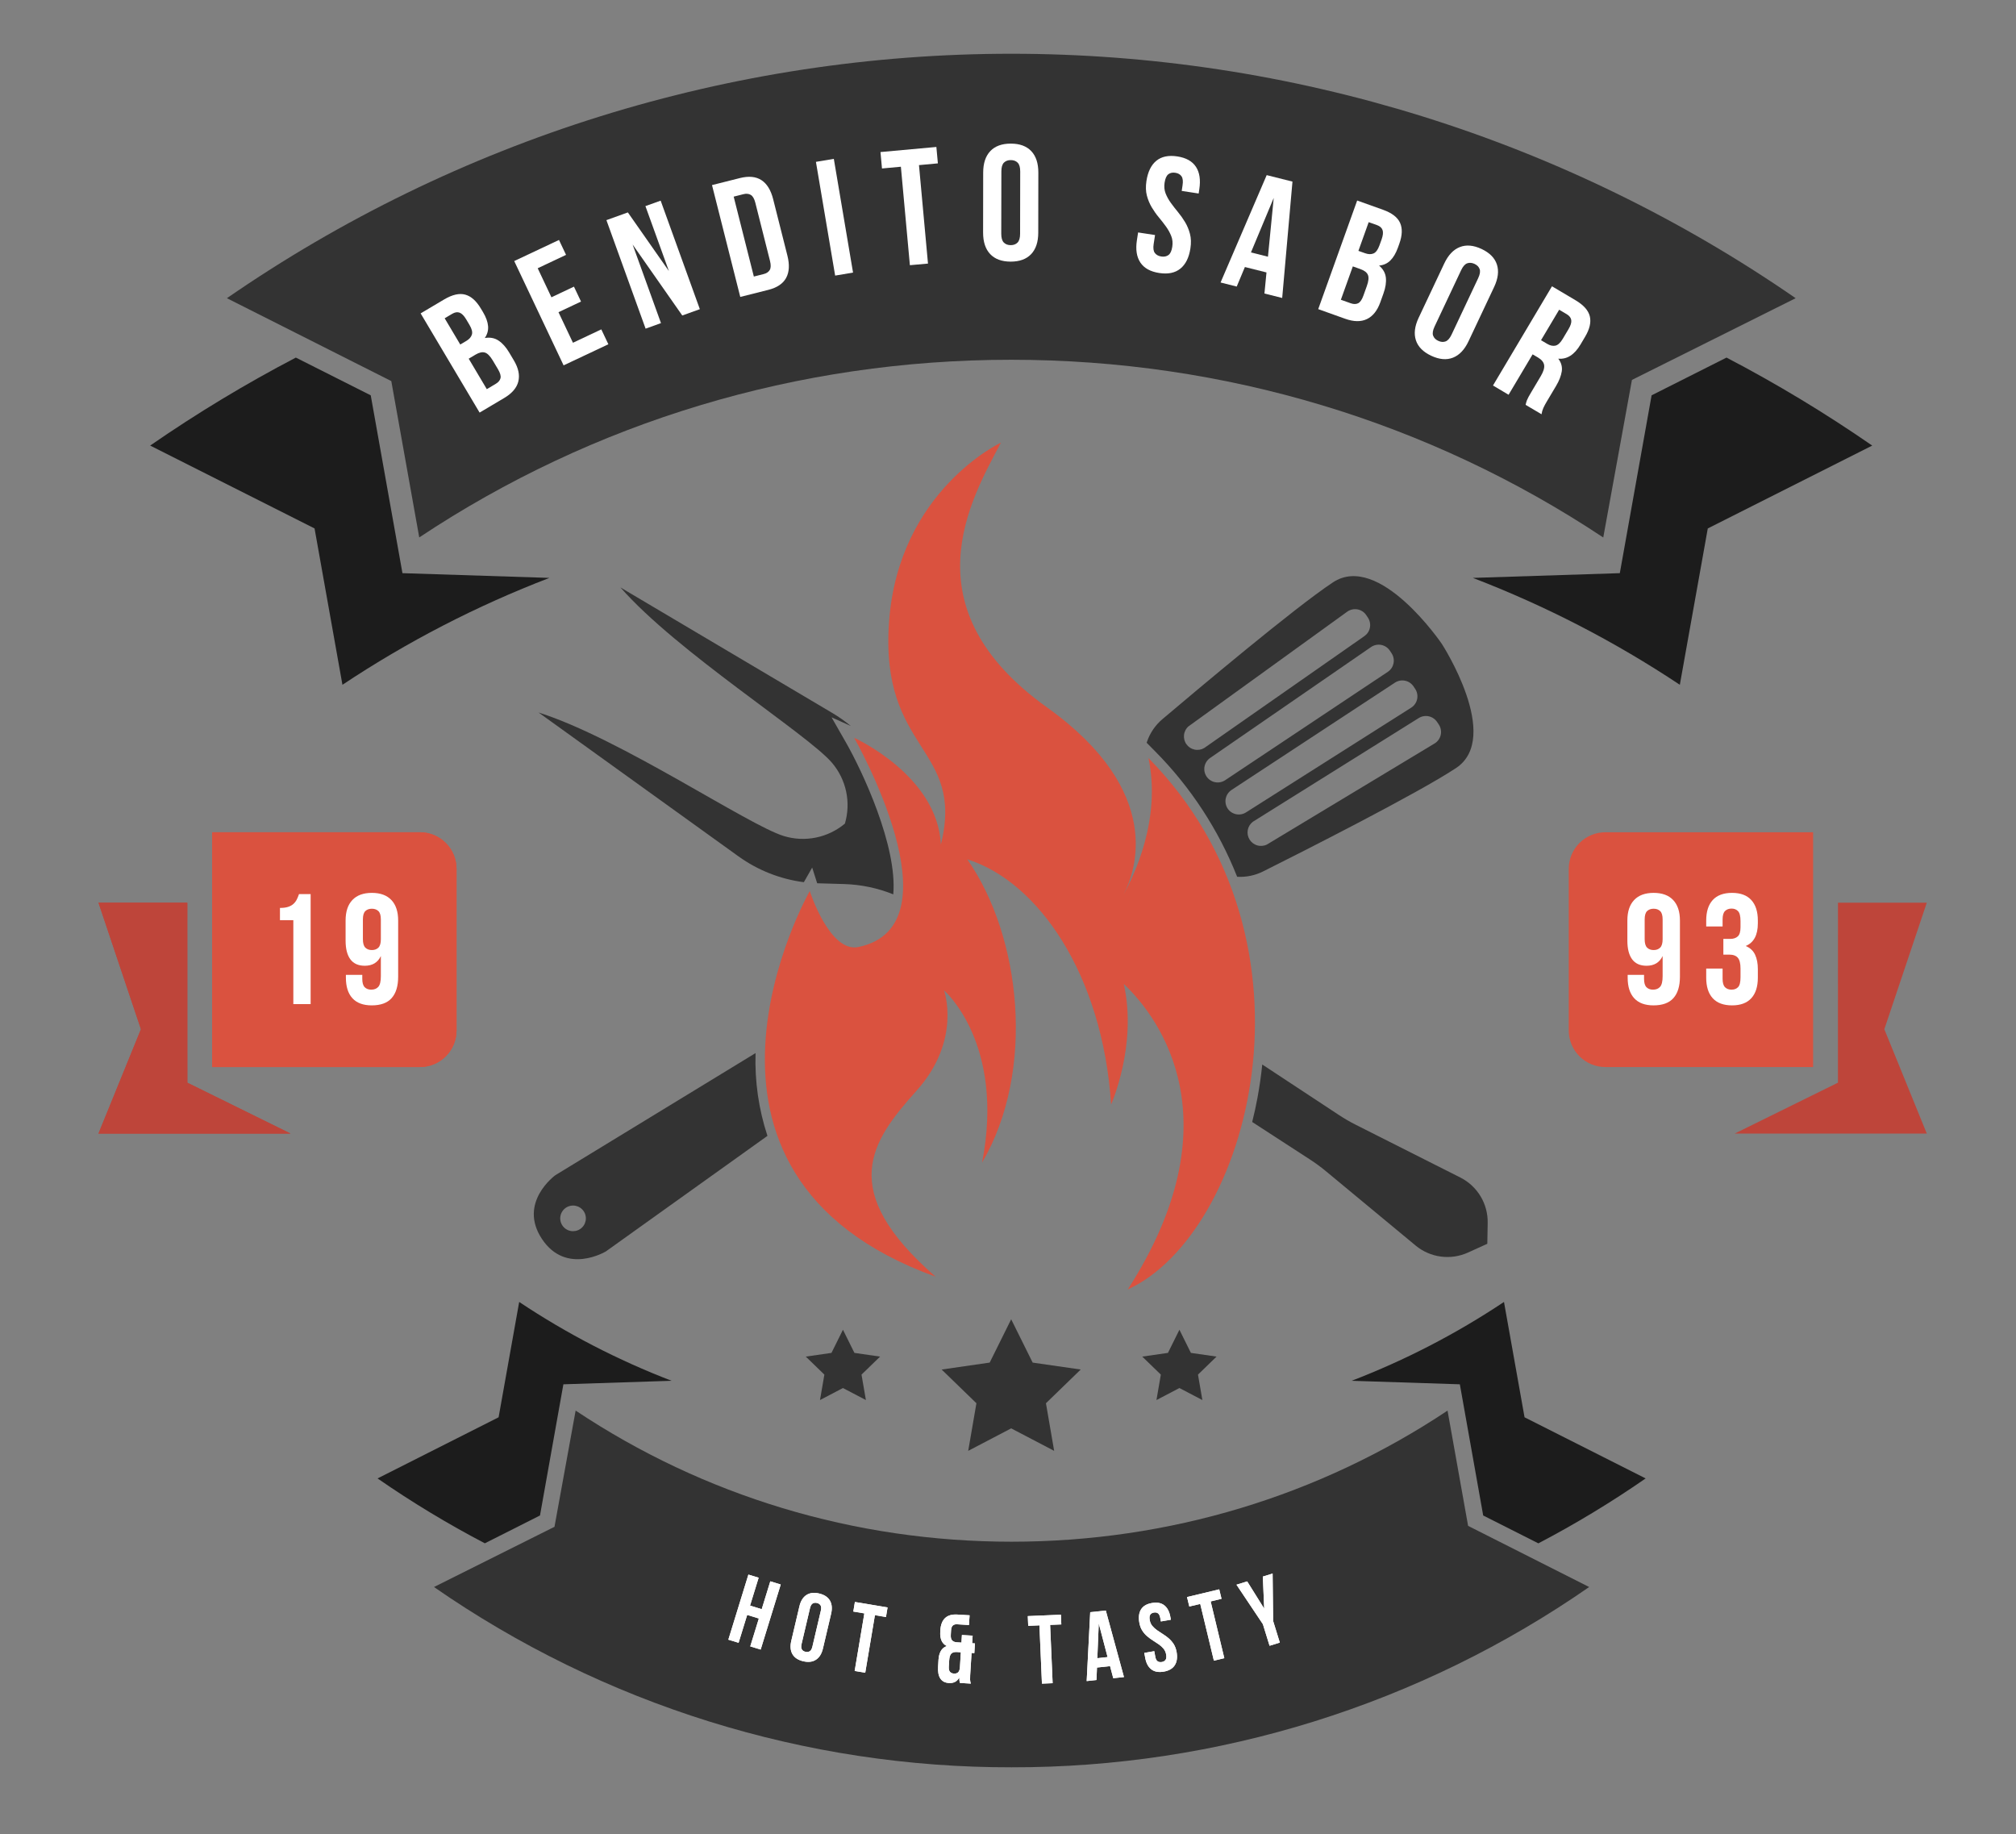 <svg width="410" height="373" xmlns="http://www.w3.org/2000/svg" xmlns:xlink="http://www.w3.org/1999/xlink" overflow="hidden"><rect width="100%" height="100%" fill="#808080" stroke="none"/><defs><clipPath id="clip0"><rect x="402" y="217" width="410" height="373"/></clipPath><clipPath id="clip1"><rect x="490" y="503" width="236" height="74"/></clipPath><clipPath id="clip2"><rect x="676" y="481" width="61" height="51"/></clipPath><clipPath id="clip3"><rect x="478" y="481" width="61" height="51"/></clipPath><clipPath id="clip4"><rect x="447" y="227" width="321" height="100"/></clipPath><clipPath id="clip5"><rect x="432" y="289" width="83" height="68"/></clipPath><clipPath id="clip6"><rect x="701" y="289" width="83" height="68"/></clipPath><clipPath id="clip7"><rect x="444" y="386" width="51" height="49"/></clipPath><clipPath id="clip8"><rect x="422" y="400" width="40" height="48"/></clipPath><clipPath id="clip9"><rect x="444" y="386" width="51" height="49"/></clipPath><clipPath id="clip10"><rect x="422" y="400" width="40" height="48"/></clipPath><clipPath id="clip11"><rect x="721" y="386" width="50" height="49"/></clipPath><clipPath id="clip12"><rect x="754" y="400" width="41" height="48"/></clipPath><clipPath id="clip13"><rect x="510" y="431" width="49" height="43"/></clipPath><clipPath id="clip14"><rect x="656" y="433" width="49" height="40"/></clipPath><clipPath id="clip15"><rect x="557" y="306" width="101" height="174"/></clipPath><clipPath id="clip16"><rect x="593" y="485" width="30" height="28"/></clipPath><clipPath id="clip17"><rect x="634" y="487" width="16" height="16"/></clipPath><clipPath id="clip18"><rect x="565" y="487" width="17" height="16"/></clipPath></defs><g clip-path="url(#clip0)" transform="translate(-402 -217)"><g clip-path="url(#clip1)"><path d="M302.555 487.993C270.602 487.993 240.077 478.68 214.074 461.328L209.78 484.964 185.325 497.206C189.595 500.176 193.972 502.979 198.456 505.614 202.939 508.25 207.516 510.712 212.187 512.999 216.858 515.287 221.608 517.392 226.44 519.318 231.27 521.243 236.168 522.982 241.13 524.535 246.094 526.087 251.109 527.447 256.176 528.617 261.243 529.788 266.346 530.763 271.487 531.545 276.629 532.326 281.792 532.91 286.978 533.298 292.163 533.686 297.355 533.875 302.555 533.867 307.756 533.875 312.947 533.686 318.133 533.298 323.319 532.91 328.482 532.326 333.624 531.545 338.764 530.765 343.869 529.788 348.935 528.617 354.002 527.449 359.017 526.087 363.98 524.535 368.944 522.982 373.841 521.244 378.671 519.319 383.503 517.394 388.254 515.287 392.924 512.999 397.594 510.713 402.172 508.25 406.656 505.614 411.139 502.979 415.515 500.176 419.785 497.206L395.215 484.77 391.041 461.337C365.038 478.68 334.505 487.993 302.555 487.993Z" fill="#333333" transform="matrix(1.002 0 0 1 304.567 42.507)"/></g><g clip-path="url(#clip2)"><path d="M398.278 482.661 409.476 488.326C417.006 484.373 424.264 479.974 431.25 475.124L406.672 462.693 402.498 439.239C392.782 445.725 382.474 451.068 371.575 455.269L393.54 455.984Z" fill="#1C1C1C" transform="matrix(1.002 0 0 1 304.567 42.507)"/></g><g clip-path="url(#clip3)"><path d="M206.838 482.661 195.643 488.318C188.114 484.369 180.854 479.971 173.868 475.124L198.438 462.693 202.617 439.239C212.336 445.727 222.648 451.071 233.551 455.269L211.587 455.984Z" fill="#1C1C1C" transform="matrix(1.002 0 0 1 304.567 42.507)"/></g><g clip-path="url(#clip4)"><path d="M302.473 247.649C345.866 247.649 387.322 260.28 422.647 283.789L428.468 251.749 461.698 235.131C458.798 233.124 455.859 231.171 452.885 229.274 449.91 227.378 446.9 225.538 443.855 223.756 440.811 221.973 437.733 220.249 434.623 218.583 431.512 216.917 428.372 215.309 425.202 213.763 422.03 212.215 418.831 210.729 415.604 209.302 412.376 207.876 409.124 206.511 405.844 205.208 402.566 203.904 399.262 202.663 395.936 201.484 392.61 200.307 389.262 199.192 385.894 198.14 382.526 197.088 379.138 196.101 375.733 195.177 372.327 194.254 368.905 193.395 365.467 192.601 362.028 191.807 358.576 191.077 355.111 190.414 351.644 189.751 348.166 189.153 344.678 188.622 341.189 188.09 337.692 187.624 334.186 187.224 330.678 186.824 327.166 186.491 323.647 186.224 320.129 185.958 316.605 185.757 313.079 185.624 309.552 185.49 306.024 185.424 302.495 185.424 298.967 185.424 295.439 185.49 291.912 185.624 288.385 185.757 284.862 185.958 281.344 186.224 277.825 186.491 274.311 186.824 270.805 187.224 267.299 187.624 263.802 188.09 260.313 188.622 256.825 189.153 253.347 189.751 249.88 190.414 246.415 191.077 242.963 191.807 239.524 192.601 236.086 193.395 232.664 194.254 229.258 195.177 225.852 196.101 222.465 197.088 219.097 198.14 215.728 199.192 212.381 200.307 209.055 201.484 205.729 202.663 202.425 203.904 199.147 205.208 195.867 206.511 192.615 207.876 189.387 209.302 186.16 210.729 182.961 212.215 179.789 213.763 176.619 215.309 173.478 216.917 170.368 218.583 167.258 220.249 164.18 221.973 161.136 223.756 158.091 225.538 155.081 227.378 152.105 229.274 149.131 231.171 146.193 233.124 143.291 235.131L176.659 251.984 182.332 283.777C217.622 260.28 259.074 247.649 302.473 247.649Z" fill="#333333" transform="matrix(1.002 0 0 1 304.567 42.507)"/></g><g clip-path="url(#clip5)"><path d="M172.485 254.88 157.284 247.206C147.059 252.561 137.202 258.525 127.715 265.098L161.083 281.948 166.744 313.742C179.942 304.947 193.945 297.702 208.751 292.007L178.923 291.043Z" fill="#1C1C1C" transform="matrix(1.002 0 0 1 304.567 42.507)"/></g><g clip-path="url(#clip6)"><path d="M432.459 254.88 447.668 247.206C457.894 252.562 467.75 258.527 477.237 265.101L443.863 281.948 438.189 313.742C424.99 304.947 410.987 297.702 396.181 292.007L426.009 291.043Z" fill="#1C1C1C" transform="matrix(1.002 0 0 1 304.567 42.507)"/></g><g clip-path="url(#clip7)"><path d="M182.458 343.727 140.301 343.727 140.301 391.471 182.458 391.471C182.702 391.471 182.945 391.46 183.187 391.436 183.43 391.412 183.67 391.376 183.909 391.328 184.148 391.281 184.383 391.222 184.617 391.152 184.85 391.081 185.078 390.999 185.304 390.906 185.529 390.813 185.749 390.708 185.964 390.594 186.178 390.479 186.388 390.355 186.59 390.22 186.792 390.083 186.987 389.94 187.176 389.785 187.365 389.629 187.544 389.466 187.717 389.295 187.889 389.123 188.052 388.942 188.208 388.754 188.362 388.566 188.508 388.371 188.643 388.169 188.777 387.966 188.903 387.757 189.019 387.542 189.132 387.328 189.237 387.108 189.33 386.883 189.425 386.658 189.506 386.429 189.577 386.195 189.648 385.963 189.708 385.728 189.754 385.488 189.802 385.25 189.838 385.009 189.862 384.766 189.886 384.525 189.9 384.281 189.9 384.038L189.9 351.169C189.9 350.924 189.888 350.682 189.864 350.439 189.84 350.196 189.804 349.955 189.756 349.717 189.709 349.477 189.649 349.24 189.579 349.008 189.509 348.774 189.426 348.545 189.333 348.32 189.239 348.094 189.135 347.875 189.02 347.66 188.906 347.445 188.78 347.236 188.646 347.033 188.509 346.831 188.365 346.635 188.21 346.447 188.055 346.259 187.892 346.077 187.72 345.905 187.547 345.733 187.368 345.569 187.179 345.415 186.99 345.261 186.795 345.116 186.591 344.981 186.389 344.844 186.181 344.72 185.965 344.605 185.751 344.489 185.531 344.386 185.306 344.293 185.081 344.199 184.852 344.118 184.618 344.046 184.384 343.975 184.149 343.917 183.909 343.869 183.671 343.821 183.43 343.785 183.187 343.761 182.945 343.739 182.702 343.727 182.458 343.727Z" fill="#DA523F" transform="matrix(1.002 0 0 1 304.567 42.507)"/></g><g clip-path="url(#clip8)"><path d="M135.254 358.049 117.226 358.049 125.845 383.78 117.226 405 156.214 405 135.262 394.653Z" fill="#BE453A" transform="matrix(1.002 0 0 1 304.567 42.507)"/></g><g clip-path="url(#clip9)"><path d="M182.458 343.727 140.301 343.727 140.301 391.471 182.458 391.471C182.702 391.471 182.945 391.46 183.187 391.436 183.43 391.412 183.67 391.376 183.909 391.328 184.148 391.281 184.383 391.222 184.617 391.152 184.85 391.081 185.078 390.999 185.304 390.906 185.529 390.813 185.749 390.708 185.964 390.594 186.178 390.479 186.388 390.355 186.59 390.22 186.792 390.083 186.987 389.94 187.176 389.785 187.365 389.629 187.544 389.466 187.717 389.295 187.889 389.123 188.052 388.942 188.208 388.754 188.362 388.566 188.508 388.371 188.643 388.169 188.777 387.966 188.903 387.757 189.019 387.542 189.132 387.328 189.237 387.108 189.33 386.883 189.425 386.658 189.506 386.429 189.577 386.195 189.648 385.963 189.708 385.728 189.754 385.488 189.802 385.25 189.838 385.009 189.862 384.766 189.886 384.525 189.9 384.281 189.9 384.038L189.9 351.169C189.9 350.924 189.888 350.682 189.864 350.439 189.84 350.196 189.804 349.955 189.756 349.717 189.709 349.477 189.649 349.24 189.579 349.008 189.509 348.774 189.426 348.545 189.333 348.32 189.239 348.094 189.135 347.875 189.02 347.66 188.906 347.445 188.78 347.236 188.646 347.033 188.509 346.831 188.365 346.635 188.21 346.447 188.055 346.259 187.892 346.077 187.72 345.905 187.547 345.733 187.368 345.569 187.179 345.415 186.99 345.261 186.795 345.116 186.591 344.981 186.389 344.844 186.181 344.72 185.965 344.605 185.751 344.489 185.531 344.386 185.306 344.293 185.081 344.199 184.852 344.118 184.618 344.046 184.384 343.975 184.149 343.917 183.909 343.869 183.671 343.821 183.43 343.785 183.187 343.761 182.945 343.739 182.702 343.727 182.458 343.727Z" fill="#DA523F" transform="matrix(1.002 0 0 1 304.567 42.507)"/></g><g clip-path="url(#clip10)"><path d="M135.254 358.049 117.226 358.049 125.845 383.78 117.226 405 156.214 405 135.262 394.653Z" fill="#BE453A" transform="matrix(1.002 0 0 1 304.567 42.507)"/></g><g clip-path="url(#clip11)"><path d="M423.083 343.727 465.24 343.727 465.24 391.471 423.083 391.471C422.839 391.471 422.596 391.46 422.353 391.436 422.112 391.412 421.871 391.376 421.633 391.328 421.393 391.281 421.158 391.222 420.924 391.152 420.692 391.081 420.463 390.999 420.238 390.906 420.012 390.813 419.793 390.708 419.577 390.594 419.363 390.479 419.153 390.355 418.951 390.22 418.749 390.083 418.554 389.94 418.365 389.785 418.176 389.629 417.996 389.466 417.824 389.295 417.652 389.123 417.488 388.942 417.334 388.754 417.178 388.566 417.035 388.371 416.898 388.169 416.763 387.966 416.637 387.757 416.524 387.542 416.408 387.328 416.303 387.108 416.21 386.883 416.118 386.658 416.035 386.429 415.965 386.195 415.893 385.963 415.834 385.728 415.786 385.488 415.738 385.25 415.703 385.009 415.679 384.766 415.655 384.525 415.643 384.281 415.641 384.038L415.641 351.169C415.641 350.924 415.653 350.682 415.677 350.439 415.701 350.196 415.737 349.955 415.785 349.717 415.833 349.477 415.891 349.24 415.962 349.008 416.032 348.774 416.115 348.545 416.207 348.32 416.302 348.094 416.405 347.875 416.521 347.66 416.636 347.445 416.76 347.236 416.895 347.033 417.031 346.831 417.177 346.635 417.331 346.447 417.485 346.259 417.649 346.077 417.821 345.905 417.993 345.733 418.173 345.569 418.362 345.415 418.551 345.261 418.746 345.116 418.949 344.981 419.152 344.844 419.36 344.72 419.576 344.605 419.79 344.489 420.01 344.386 420.235 344.293 420.461 344.199 420.69 344.118 420.923 344.046 421.156 343.975 421.392 343.917 421.631 343.869 421.871 343.821 422.111 343.785 422.353 343.761 422.596 343.739 422.839 343.727 423.083 343.727Z" fill="#DA523F" transform="matrix(1.002 0 0 1 304.567 42.507)"/></g><g clip-path="url(#clip12)"><path d="M470.286 358.049 488.315 358.049 479.696 383.78 488.315 405 449.327 405 470.279 394.653Z" fill="#BE453A" transform="matrix(1.002 0 0 1 304.567 42.507)"/></g><path d="M331.704 327.281C335.308 330.925 338.51 334.894 341.31 339.188 344.112 343.482 346.453 348.013 348.338 352.781 349.246 352.835 350.147 352.77 351.038 352.587 351.93 352.403 352.781 352.108 353.594 351.699 361.399 347.793 384.928 335.867 392.747 330.687 402.175 324.438 389.883 305.422 389.883 305.422 389.883 305.422 377.198 286.672 367.771 292.921 359.954 298.093 339.806 315.109 333.149 320.749 332.437 321.354 331.818 322.043 331.292 322.815 330.766 323.588 330.351 324.417 330.05 325.301L329.972 325.527ZM388.931 321.32 389.279 321.843C389.379 321.997 389.463 322.159 389.531 322.33 389.598 322.499 389.647 322.674 389.68 322.856 389.713 323.035 389.727 323.217 389.722 323.401 389.719 323.584 389.697 323.765 389.656 323.943 389.616 324.122 389.558 324.295 389.483 324.462 389.408 324.63 389.316 324.787 389.21 324.935 389.104 325.085 388.982 325.221 388.849 325.346 388.714 325.47 388.569 325.579 388.413 325.675L354.382 346.226C354.231 346.301 354.075 346.361 353.912 346.406 353.75 346.451 353.585 346.48 353.418 346.495 353.248 346.51 353.08 346.509 352.913 346.492 352.746 346.477 352.58 346.444 352.418 346.398 352.256 346.352 352.1 346.29 351.951 346.214 351.799 346.137 351.657 346.049 351.524 345.947 351.389 345.844 351.266 345.73 351.152 345.605 351.04 345.48 350.939 345.346 350.851 345.202 350.763 345.059 350.688 344.907 350.628 344.75 350.568 344.593 350.523 344.431 350.491 344.264 350.461 344.098 350.446 343.93 350.448 343.763 350.448 343.593 350.464 343.427 350.496 343.261 350.527 343.094 350.574 342.933 350.635 342.777 350.697 342.619 350.772 342.468 350.86 342.326 350.95 342.182 351.052 342.049 351.166 341.924 351.279 341.8 351.404 341.687 351.539 341.586L385.22 320.491C385.37 320.4 385.527 320.323 385.692 320.262 385.857 320.199 386.026 320.154 386.198 320.126 386.372 320.096 386.547 320.084 386.723 320.09 386.898 320.094 387.072 320.115 387.243 320.154 387.415 320.192 387.581 320.246 387.742 320.316 387.903 320.386 388.056 320.472 388.2 320.572 388.345 320.673 388.479 320.785 388.602 320.911 388.724 321.037 388.834 321.173 388.931 321.32ZM384.132 314.062 384.483 314.59C384.582 314.741 384.666 314.9 384.732 315.068 384.799 315.235 384.85 315.408 384.883 315.586 384.916 315.764 384.931 315.943 384.929 316.124 384.926 316.304 384.907 316.483 384.869 316.66 384.832 316.835 384.777 317.008 384.705 317.174 384.633 317.339 384.546 317.496 384.444 317.645 384.341 317.793 384.224 317.931 384.095 318.057 383.964 318.181 383.824 318.293 383.671 318.391L350.138 339.69C349.988 339.785 349.832 339.864 349.669 339.928 349.504 339.993 349.336 340.041 349.162 340.072 348.989 340.104 348.815 340.117 348.638 340.116 348.463 340.113 348.289 340.093 348.117 340.057 347.943 340.021 347.776 339.969 347.615 339.9 347.451 339.833 347.297 339.749 347.152 339.65 347.005 339.552 346.87 339.44 346.746 339.316 346.621 339.191 346.509 339.056 346.412 338.91 346.313 338.76 346.23 338.603 346.164 338.436 346.097 338.27 346.047 338.099 346.014 337.924 345.98 337.747 345.965 337.57 345.967 337.392 345.968 337.212 345.986 337.035 346.022 336.86 346.059 336.685 346.112 336.514 346.181 336.349 346.251 336.184 346.335 336.028 346.436 335.88 346.536 335.732 346.65 335.595 346.777 335.47 346.904 335.344 347.042 335.231 347.192 335.132L380.385 313.292C380.535 313.196 380.691 313.115 380.856 313.051 381.02 312.985 381.19 312.935 381.363 312.902 381.537 312.87 381.713 312.855 381.889 312.856 382.068 312.858 382.243 312.876 382.415 312.911 382.589 312.947 382.757 313 382.92 313.067 383.083 313.136 383.239 313.22 383.386 313.319 383.533 313.416 383.669 313.529 383.795 313.655 383.921 313.779 384.033 313.915 384.132 314.062ZM379.341 306.809 379.687 307.336C379.784 307.485 379.867 307.642 379.934 307.807 380 307.972 380.051 308.142 380.084 308.316 380.117 308.492 380.133 308.668 380.133 308.847 380.132 309.023 380.114 309.2 380.079 309.376 380.043 309.549 379.991 309.719 379.924 309.883 379.855 310.048 379.771 310.204 379.673 310.352 379.574 310.499 379.462 310.637 379.336 310.763 379.21 310.889 379.074 311.003 378.926 311.102L345.889 333.156C345.739 333.254 345.581 333.336 345.415 333.403 345.249 333.469 345.078 333.52 344.903 333.553 344.727 333.586 344.551 333.603 344.371 333.601 344.193 333.6 344.016 333.582 343.84 333.544 343.665 333.508 343.496 333.456 343.331 333.385 343.166 333.317 343.01 333.231 342.862 333.131 342.714 333.03 342.577 332.917 342.452 332.789 342.326 332.662 342.213 332.524 342.114 332.374 342.019 332.227 341.936 332.072 341.87 331.908 341.804 331.745 341.753 331.577 341.719 331.405 341.686 331.231 341.668 331.057 341.668 330.88 341.668 330.705 341.684 330.53 341.717 330.357 341.75 330.184 341.8 330.016 341.866 329.853 341.932 329.689 342.013 329.533 342.108 329.385 342.204 329.238 342.314 329.1 342.437 328.973 342.559 328.847 342.693 328.733 342.837 328.633L375.532 306.054C375.68 305.953 375.839 305.868 376.006 305.798 376.172 305.727 376.344 305.675 376.521 305.639 376.698 305.603 376.876 305.585 377.056 305.585 377.237 305.583 377.415 305.601 377.592 305.636 377.771 305.672 377.941 305.723 378.109 305.793 378.275 305.862 378.434 305.946 378.584 306.048 378.734 306.148 378.872 306.262 378.999 306.391 379.126 306.518 379.24 306.658 379.341 306.809ZM338.486 322.18 370.682 298.876C370.831 298.768 370.988 298.678 371.156 298.601 371.322 298.526 371.496 298.47 371.674 298.429 371.852 298.389 372.034 298.368 372.216 298.363 372.401 298.359 372.582 298.374 372.762 298.407 372.942 298.44 373.117 298.491 373.288 298.558 373.457 298.625 373.619 298.711 373.772 298.811 373.924 298.912 374.067 299.027 374.197 299.156 374.328 299.285 374.443 299.425 374.545 299.578L374.888 300.101C374.984 300.248 375.065 300.402 375.132 300.566 375.198 300.727 375.247 300.895 375.282 301.066 375.316 301.238 375.334 301.412 375.334 301.587 375.336 301.763 375.319 301.937 375.286 302.109 375.255 302.281 375.206 302.449 375.141 302.612 375.075 302.776 374.996 302.93 374.901 303.078 374.807 303.225 374.699 303.363 374.578 303.49 374.456 303.616 374.325 303.73 374.182 303.832L341.639 326.609C341.493 326.694 341.34 326.765 341.181 326.822 341.022 326.877 340.859 326.919 340.693 326.946 340.526 326.971 340.358 326.982 340.189 326.977 340.021 326.973 339.854 326.952 339.689 326.916 339.524 326.881 339.364 326.831 339.209 326.765 339.053 326.699 338.905 326.621 338.764 326.526 338.623 326.433 338.492 326.329 338.37 326.212 338.249 326.095 338.14 325.967 338.042 325.83 337.943 325.692 337.859 325.546 337.789 325.392 337.719 325.239 337.662 325.081 337.62 324.917 337.579 324.754 337.552 324.588 337.542 324.418 337.531 324.25 337.536 324.081 337.557 323.915 337.576 323.747 337.612 323.582 337.663 323.42 337.714 323.26 337.778 323.104 337.858 322.956 337.937 322.806 338.03 322.667 338.137 322.535 338.241 322.403 338.358 322.282 338.486 322.171Z" fill="#333333" transform="matrix(1.002 0 0 1 304.567 42.507)"/><g clip-path="url(#clip13)"><path d="M250.593 388.632 209.969 413.457C209.969 413.457 202.305 418.994 207.238 426.432 212.17 433.869 220.228 428.952 220.228 428.952L253.004 405.468C251.214 399.998 250.411 394.385 250.593 388.632ZM214.976 424.421C214.833 424.514 214.683 424.593 214.524 424.658 214.365 424.722 214.203 424.77 214.035 424.802 213.868 424.833 213.698 424.848 213.527 424.848 213.357 424.847 213.187 424.829 213.02 424.793 212.853 424.758 212.69 424.707 212.533 424.641 212.375 424.574 212.227 424.493 212.086 424.397 211.944 424.301 211.813 424.192 211.694 424.07 211.574 423.948 211.467 423.816 211.373 423.673 211.28 423.53 211.201 423.38 211.136 423.221 211.072 423.062 211.024 422.899 210.992 422.731 210.959 422.563 210.944 422.394 210.946 422.223 210.947 422.052 210.965 421.883 211 421.715 211.034 421.547 211.085 421.385 211.151 421.228 211.217 421.071 211.3 420.921 211.395 420.779 211.491 420.638 211.599 420.508 211.721 420.388 211.842 420.266 211.975 420.16 212.118 420.066 212.26 419.971 212.411 419.893 212.569 419.829 212.727 419.764 212.891 419.715 213.057 419.683 213.225 419.651 213.394 419.636 213.565 419.637 213.736 419.637 213.905 419.655 214.073 419.689 214.241 419.724 214.402 419.775 214.56 419.841 214.717 419.908 214.867 419.989 215.008 420.085 215.149 420.181 215.28 420.289 215.4 420.412 215.52 420.533 215.627 420.665 215.721 420.807 215.815 420.951 215.895 421.101 215.959 421.26 216.024 421.418 216.072 421.582 216.103 421.751 216.136 421.919 216.151 422.088 216.149 422.26 216.148 422.431 216.13 422.601 216.096 422.768 216.061 422.936 216.01 423.1 215.944 423.257 215.877 423.414 215.796 423.564 215.7 423.706 215.604 423.847 215.495 423.979 215.373 424.099 215.251 424.219 215.119 424.327 214.976 424.421Z" fill="#333333" transform="matrix(1.002 0 0 1 304.567 42.507)"/></g><g clip-path="url(#clip14)"><path d="M393.63 413.933 372.422 403.214C371.237 402.615 370.092 401.95 368.985 401.217L353.434 390.955C353.203 393.23 352.878 395.495 352.459 397.753 352.154 399.409 351.796 401.042 351.393 402.644L363.08 410.244C364.192 410.966 365.257 411.747 366.28 412.589L384.577 427.78C384.94 428.081 385.323 428.356 385.725 428.603 386.128 428.85 386.544 429.069 386.977 429.257 387.41 429.446 387.854 429.604 388.309 429.729 388.763 429.857 389.225 429.951 389.694 430.013 390.161 430.074 390.632 430.103 391.104 430.098 391.576 430.094 392.045 430.058 392.512 429.987 392.978 429.917 393.438 429.813 393.891 429.68 394.343 429.545 394.784 429.379 395.214 429.183L399.115 427.409 399.19 423.131C399.197 422.659 399.172 422.187 399.114 421.718 399.055 421.248 398.964 420.785 398.841 420.329 398.717 419.872 398.562 419.426 398.376 418.991 398.191 418.557 397.976 418.136 397.731 417.731 397.486 417.327 397.215 416.942 396.916 416.575 396.617 416.207 396.294 415.864 395.948 415.542 395.6 415.222 395.233 414.926 394.845 414.657 394.457 414.387 394.051 414.146 393.63 413.933Z" fill="#333333" transform="matrix(1.002 0 0 1 304.567 42.507)"/></g><path d="M256.357 344.507C249.064 342.288 223.134 324.633 206.547 319.375L247.128 348.632C249.088 350.045 251.19 351.196 253.436 352.084 255.68 352.973 258.001 353.572 260.395 353.882L262.085 350.909 263.1 354.108 263.279 354.108 268.543 354.261C272.001 354.364 275.335 355.063 278.544 356.354 279.402 346.519 272.233 331.249 268.949 325.496L266.018 320.359 269.92 322.117C268.745 321.142 267.502 320.264 266.189 319.484L223.173 293.949C234.626 307.07 261.159 323.792 266.096 329.593 266.453 330.011 266.782 330.452 267.084 330.91 267.386 331.37 267.659 331.847 267.902 332.34 268.144 332.834 268.356 333.341 268.535 333.86 268.717 334.38 268.864 334.909 268.977 335.447 269.091 335.985 269.172 336.529 269.22 337.077 269.267 337.624 269.28 338.174 269.258 338.724 269.237 339.274 269.181 339.819 269.093 340.363 269.004 340.905 268.882 341.44 268.726 341.968 268.306 342.321 267.864 342.648 267.404 342.946 266.943 343.244 266.465 343.514 265.97 343.752 265.476 343.992 264.969 344.2 264.45 344.375 263.93 344.552 263.401 344.695 262.863 344.805 262.325 344.916 261.783 344.993 261.234 345.036 260.687 345.078 260.139 345.087 259.591 345.062 259.042 345.038 258.498 344.978 257.956 344.885 257.415 344.792 256.882 344.666 256.357 344.507Z" fill="#333333" transform="matrix(1.002 0 0 1 304.567 42.507)"/><g clip-path="url(#clip15)"><path d="M330.335 328.633C332.972 341.054 327.385 352.605 325.289 356.366 327.697 351.789 333.721 335.519 309.732 318.328 281.4 298.016 294.276 276.102 300.395 264.501 300.395 264.501 279.62 274.266 277.688 300.891 275.757 327.515 293.14 326.246 288.205 346.226 287.526 332.136 270.606 324.528 270.606 324.528 270.606 324.528 292.372 362.71 271.465 367.065 265.612 368.288 261.594 355.678 261.594 355.678 261.594 355.678 228.988 413.046 287.128 434.1 266.955 416.483 274.037 406.6 283.265 396.288 292.493 385.975 288.845 375.874 288.845 375.874 288.845 375.874 301.292 386.621 296.571 410.898 307.497 392.206 304.511 364.917 293.566 349.234 307.945 353.746 321.037 372.67 322.757 399.081 322.757 399.081 328.122 387.049 325.332 374.585 332.843 381.68 347.964 402.733 326.137 436.693 350.661 425.507 367.353 366.336 330.335 328.633Z" fill="#DA523F" transform="matrix(1.002 0 0 1 304.567 42.507)"/></g><g clip-path="url(#clip16)"><path d="M302.474 442.763 306.836 451.571 316.587 452.981 309.531 459.836 311.197 469.516 302.474 464.944 293.754 469.516 295.419 459.836 288.362 452.981 298.113 451.571Z" fill="#333333" transform="matrix(1.002 0 0 1 304.567 42.507)"/></g><g clip-path="url(#clip17)"><path d="M336.622 444.892 338.95 449.598 344.158 450.352 340.391 454.014 341.281 459.187 336.622 456.743 331.961 459.187 332.851 454.014 329.079 450.352 334.293 449.598Z" fill="#333333" transform="matrix(1.002 0 0 1 304.567 42.507)"/></g><g clip-path="url(#clip18)"><path d="M268.33 444.892 270.658 449.598 275.868 450.352 272.097 454.014 272.987 459.187 268.33 456.743 263.67 459.187 264.56 454.014 260.789 450.352 265.999 449.598Z" fill="#333333" transform="matrix(1.002 0 0 1 304.567 42.507)"/></g><path d="M-6.029-23.697C-4.375-24.675-2.95-24.999-1.756-24.668-0.565-24.34 0.491-23.397 1.414-21.839L1.846-21.12C2.46-20.08 2.805-19.13 2.877-18.267 2.949-17.404 2.727-16.596 2.211-15.846 3.269-16.029 4.197-15.858 4.992-15.33 5.786-14.803 6.504-14.001 7.144-12.927L8.121-11.279C9.044-9.724 9.34-8.297 9.014-7 8.69-5.705 7.731-4.586 6.137-3.644L1.157-0.683-10.812-20.856ZM-1.055-11.645 2.619-5.448 4.429-6.527C4.968-6.846 5.292-7.231 5.4-7.683 5.508-8.134 5.34-8.735 4.896-9.487L3.854-11.243C3.293-12.185 2.752-12.735 2.229-12.891 1.71-13.05 1.085-12.915 0.354-12.484ZM-5.933-19.861-2.769-14.527-1.534-15.258C-0.935-15.614-0.559-16.045-0.408-16.553-0.255-17.059-0.42-17.716-0.899-18.519L-1.57-19.651C-2.002-20.378-2.442-20.828-2.895-21-3.346-21.175-3.851-21.097-4.411-20.766Z" fill="#FFFFFF" transform="matrix(1.002 0 0 1 498.379 301.582)"/><path d="M-1.253-14.419 3.32-16.583 4.753-13.55 0.18-11.387 3.116-5.172 8.87-7.893 10.302-4.866 1.217-0.575-8.804-21.785 0.282-26.076 1.714-23.044-4.039-20.323Z" fill="#FFFFFF" transform="matrix(1.002 0 0 1 515.401 291.87)"/><path d="M-1.408-17.554 4.351-1.57 1.229-0.443-6.724-22.51-2.373-24.08 5.957-12.154 1.193-25.363 4.285-26.472 12.238-4.405 8.672-3.122Z" fill="#FFFFFF" transform="matrix(1.002 0 0 1 532.067 284.274)"/><path d="M-4.435-23.073 1.223-24.5C3.021-24.951 4.478-24.811 5.598-24.08 6.715-23.349 7.506-22.064 7.971-20.227L10.871-8.72C11.335-6.877 11.246-5.37 10.608-4.195 9.973-3.021 8.756-2.207 6.958-1.756L1.301-0.33ZM-0.036-20.724 4.057-4.477 6.071-4.986C6.634-5.126 7.037-5.4 7.282-5.807 7.524-6.215 7.542-6.829 7.336-7.653L4.357-19.484C4.149-20.302 3.842-20.834 3.434-21.078 3.027-21.32 2.541-21.373 1.978-21.234Z" fill="#FFFFFF" transform="matrix(1.002 0 0 1 551.247 277.71)"/><path d="M-2.577-23.349 1.055-23.96 4.956-0.833 1.324-0.222Z" fill="#FFFFFF" transform="matrix(1.002 0 0 1 570.52 273.262)"/><path d="M-1.798-23.391 9.547-24.428 9.853-21.09 6.017-20.736 7.845-0.713 4.171-0.384 2.343-20.407-1.492-20.053Z" fill="#FFFFFF" transform="matrix(1.002 0 0 1 582.867 271.311)"/><path d="M4.729-5.388C4.729-4.54 4.902-3.943 5.25-3.596 5.598-3.248 6.061-3.071 6.64-3.068 7.223-3.068 7.686-3.242 8.031-3.59 8.378-3.937 8.552-4.534 8.552-5.382L8.576-18.051C8.576-18.902 8.402-19.499 8.055-19.843 7.71-20.191 7.247-20.365 6.664-20.365 6.085-20.368 5.622-20.197 5.274-19.849 4.926-19.505 4.753-18.908 4.753-18.057ZM1.061-17.829C1.064-19.726 1.548-21.183 2.511-22.198 3.473-23.213 4.86-23.718 6.67-23.715 8.48-23.715 9.865-23.205 10.824-22.186 11.783-21.168 12.259-19.708 12.256-17.812L12.238-5.61C12.238-3.711 11.755-2.255 10.794-1.241 9.83-0.225 8.444 0.282 6.634 0.282 4.824 0.277 3.44-0.234 2.481-1.253 1.522-2.271 1.043-3.729 1.043-5.628Z" fill="#FFFFFF" transform="matrix(1.002 0 0 1 600.89 269.919)"/><path d="M3.554-17.494C3.842-19.367 4.508-20.738 5.556-21.605 6.606-22.471 8.026-22.769 9.817-22.498 11.606-22.223 12.87-21.512 13.61-20.371 14.349-19.232 14.575-17.725 14.288-15.852L14.156-14.953 10.716-15.48 10.883-16.607C11.015-17.449 10.945-18.065 10.674-18.453 10.406-18.844 9.986-19.084 9.415-19.172 8.84-19.259 8.366-19.157 7.995-18.866 7.623-18.574 7.372-18.006 7.24-17.164 7.12-16.373 7.187-15.645 7.443-14.983 7.703-14.319 8.056-13.676 8.504-13.053 8.955-12.43 9.442-11.8 9.967-11.165 10.489-10.533 10.967-9.856 11.399-9.134 11.83-8.414 12.16-7.619 12.388-6.748 12.618-5.876 12.649-4.887 12.478-3.782 12.19-1.907 11.51-0.539 10.44 0.324 9.373 1.19 7.944 1.486 6.155 1.211 4.364 0.938 3.088 0.231 2.325-0.911 1.566-2.057 1.33-3.567 1.618-5.442L1.864-7.036 5.304-6.509 5.022-4.687C4.893-3.848 4.976-3.236 5.268-2.853 5.563-2.469 5.996-2.232 6.568-2.146 7.139-2.057 7.62-2.153 8.013-2.433 8.408-2.712 8.669-3.272 8.798-4.111 8.921-4.905 8.853-5.634 8.594-6.293 8.333-6.955 7.98-7.599 7.533-8.223 7.085-8.846 6.598-9.472 6.071-10.104 5.547-10.735 5.07-11.412 4.639-12.136 4.207-12.863 3.875-13.66 3.644-14.527 3.416-15.398 3.386-16.387 3.554-17.494Z" fill="#FFFFFF" transform="matrix(1.002 0 0 1 631.592 271.303)"/><path d="M12.867 3.236 9.265 2.331 9.679-1.954 5.298-3.056 3.638 0.917 0.36 0.09 9.721-21.743 14.953-20.425ZM6.527-6.023 9.979-5.154 11.147-17.104Z" fill="#FFFFFF" transform="matrix(1.002 0 0 1 649.87 274.354)"/><path d="M14.408-19.759C16.217-19.112 17.374-18.222 17.878-17.092 18.384-15.961 18.333-14.545 17.722-12.843L17.44-12.052C17.032-10.916 16.518-10.046 15.9-9.439 15.284-8.831 14.523-8.488 13.616-8.408 14.434-7.713 14.894-6.889 14.995-5.939 15.094-4.988 14.932-3.922 14.509-2.745L13.868-0.947C13.257 0.758 12.347 1.9 11.141 2.475 9.938 3.054 8.464 3.03 6.718 2.403L1.265 0.449 9.169-21.635ZM8.288-8.241 5.861-1.456 7.845-0.749C8.435-0.536 8.942-0.535 9.361-0.743 9.781-0.95 10.136-1.464 10.428-2.283L11.117-4.207C11.489-5.238 11.567-6.005 11.351-6.509 11.138-7.012 10.633-7.404 9.835-7.689ZM11.507-17.236 9.421-11.399 10.776-10.919C11.43-10.683 12-10.668 12.484-10.871 12.971-11.078 13.372-11.622 13.688-12.502L14.132-13.736C14.415-14.535 14.479-15.164 14.324-15.624 14.168-16.082 13.786-16.423 13.179-16.643Z" fill="#FFFFFF" transform="matrix(1.002 0 0 1 668.824 279.411)"/><path d="M6.568-2.865C6.209-2.101 6.11-1.488 6.275-1.025 6.443-0.56 6.79-0.207 7.318 0.036 7.845 0.283 8.338 0.324 8.798 0.156 9.256-0.012 9.667-0.476 10.027-1.241L15.42-12.705C15.783-13.476 15.883-14.091 15.72-14.551 15.555-15.01 15.21-15.363 14.683-15.612 14.156-15.855 13.66-15.895 13.197-15.732 12.737-15.567 12.325-15.1 11.962-14.33ZM8.534-15.69C9.34-17.407 10.395-18.522 11.699-19.034 13.001-19.545 14.47-19.415 16.11-18.645 17.747-17.873 18.784-16.823 19.22-15.492 19.654-14.165 19.469-12.643 18.663-10.925L13.466 0.114C12.659 1.831 11.604 2.946 10.302 3.458 8.999 3.969 7.529 3.839 5.891 3.068 4.252 2.297 3.215 1.248 2.781-0.078 2.345-1.408 2.531-2.932 3.338-4.651Z" fill="#FFFFFF" transform="matrix(1.002 0 0 1 687.169 286.273)"/><path d="M7.779 4.621C7.823 4.46 7.858 4.311 7.887 4.171 7.914 4.035 7.966 3.872 8.043 3.68 8.118 3.491 8.23 3.26 8.378 2.985 8.525 2.712 8.721 2.373 8.966 1.966L10.842-1.199C11.4-2.141 11.633-2.902 11.537-3.482 11.441-4.06 11.027-4.568 10.296-5.004L9.199-5.652 4.321 2.565 1.157 0.683 13.131-19.49 17.913-16.649C19.563-15.666 20.529-14.571 20.814-13.365 21.097-12.157 20.775-10.777 19.849-9.223L18.914-7.641C17.68-5.563 16.177-4.606 14.408-4.771 15.019-3.963 15.254-3.101 15.115-2.187 14.974-1.277 14.59-0.291 13.964 0.767L12.112 3.884C11.815 4.378 11.576 4.824 11.393 5.22 11.209 5.619 11.081 6.056 11.009 6.532ZM14.587-14.725 10.908-8.528 12.148-7.791C12.743-7.434 13.299-7.312 13.814-7.419 14.333-7.53 14.833-7.99 15.312-8.798L16.493-10.788C16.928-11.519 17.112-12.124 17.044-12.604 16.98-13.083 16.67-13.488 16.116-13.82Z" fill="#FFFFFF" transform="matrix(1.002 0 0 1 704.475 294.706)"/><path d="M2.835 0.869 0.755 0.234 4.824-12.999 6.904-12.364 5.16-6.694 7.527-5.963 9.271-11.633 11.387-10.985 7.318 2.247 5.202 1.6 6.946-4.069 4.579-4.8Z" fill="#FFFFFF" transform="matrix(1.002 0 0 1 549.369 550.186)"/><path d="M3.44-2.463C3.328-1.975 3.347-1.608 3.5-1.36 3.651-1.116 3.893-0.956 4.225-0.881 4.556-0.8 4.845-0.836 5.094-0.989 5.346-1.14 5.527-1.459 5.64-1.948L7.348-9.229C7.463-9.716 7.443-10.082 7.288-10.326 7.132-10.569 6.888-10.731 6.556-10.812 6.224-10.886 5.935-10.849 5.687-10.698 5.443-10.549 5.263-10.232 5.148-9.745ZM2.997-10.11C3.251-11.197 3.723-11.965 4.411-12.418 5.102-12.873 5.966-12.978 7.006-12.735 8.049-12.491 8.777-12.012 9.193-11.297 9.608-10.585 9.688-9.686 9.433-8.6L7.785-1.582C7.533-0.494 7.061 0.273 6.371 0.725 5.683 1.181 4.818 1.286 3.776 1.043 2.736 0.799 2.009 0.321 1.594-0.39 1.178-1.104 1.097-2.005 1.348-3.092Z" fill="#FFFFFF" transform="matrix(1.002 0 0 1 561.571 553.766)"/><path d="M2.487-13.622 9.116-12.508 8.792-10.56 6.55-10.938 4.585 0.767 2.439 0.408 4.405-11.297 2.164-11.675Z" fill="#FFFFFF" transform="matrix(1.002 0 0 1 573.372 556.376)"/><path d="M1.079-4.357C1.122-5.064 1.277-5.658 1.54-6.137 1.804-6.619 2.208-6.961 2.757-7.162 1.786-7.644 1.345-8.624 1.438-10.098L1.45-10.356C1.522-11.474 1.841-12.305 2.409-12.849 2.98-13.396 3.813-13.636 4.908-13.568L7.39-13.419 7.264-11.441 4.818-11.591C4.474-11.61 4.197-11.526 3.985-11.339 3.777-11.155 3.657-10.815 3.626-10.32L3.578-9.469C3.542-8.913 3.633-8.524 3.854-8.3 4.072-8.076 4.387-7.953 4.795-7.929L5.741-7.869 5.831-9.409 8.007-9.277 7.917-7.737 8.48-7.701 8.354-5.729 7.791-5.765 7.509-1.223C7.488-0.882 7.482-0.583 7.491-0.324 7.503-0.063 7.553 0.201 7.641 0.473L5.43 0.336C5.382 0.187 5.349 0.043 5.334-0.096 5.317-0.24 5.305-0.463 5.298-0.767 4.866 0.039 4.168 0.414 3.206 0.354 2.403 0.306 1.817 0 1.45-0.563 1.082-1.13 0.93-1.927 0.995-2.955ZM3.176-2.991C3.143-2.49 3.224-2.134 3.416-1.918 3.611-1.702 3.879-1.584 4.219-1.564 4.55-1.543 4.818-1.618 5.022-1.786 5.229-1.957 5.361-2.261 5.418-2.697L5.616-5.897 4.789-5.951C4.288-5.978 3.917-5.867 3.674-5.616 3.434-5.367 3.293-4.922 3.254-4.279Z" fill="#FFFFFF" transform="matrix(1.002 0 0 1 591.783 558.881)"/><path d="M-0.396-13.838 6.323-14.126 6.407-12.148 4.135-12.052 4.645-0.198 2.475-0.108 1.966-11.962-0.312-11.86Z" fill="#FFFFFF" transform="matrix(1.002 0 0 1 611.423 559.468)"/><path d="M7.785-0.839 5.61-0.605 4.962-3.062 2.307-2.775 2.205-0.24 0.216-0.024 0.935-14.03 4.099-14.366ZM2.379-4.675 4.459-4.902 2.667-11.746Z" fill="#FFFFFF" transform="matrix(1.002 0 0 1 622.784 558.862)"/><path d="M-1.301-10.458C-1.492-11.561-1.375-12.451-0.953-13.131-0.533-13.814 0.201-14.247 1.253-14.431 2.307-14.614 3.148-14.457 3.776-13.958 4.406-13.462 4.818-12.664 5.01-11.561L5.1-11.033 3.074-10.68 2.961-11.339C2.872-11.833 2.716-12.163 2.493-12.328 2.268-12.496 1.99-12.55 1.654-12.49 1.318-12.433 1.073-12.287 0.917-12.052 0.761-11.82 0.727-11.456 0.815-10.961 0.894-10.494 1.07-10.098 1.342-9.775 1.614-9.454 1.931-9.163 2.295-8.9 2.662-8.639 3.052-8.381 3.464-8.127 3.879-7.87 4.275-7.581 4.651-7.258 5.03-6.937 5.365-6.553 5.658-6.107 5.948-5.659 6.152-5.112 6.269-4.465 6.461-3.362 6.336-2.466 5.897-1.78 5.461-1.097 4.718-0.662 3.668-0.479 2.616-0.295 1.769-0.451 1.127-0.947 0.487-1.446 0.072-2.247-0.12-3.35L-0.288-4.285 1.738-4.639 1.93-3.566C2.014-3.074 2.171-2.748 2.403-2.589 2.638-2.429 2.926-2.376 3.266-2.433 3.605-2.493 3.857-2.638 4.021-2.871 4.189-3.101 4.231-3.464 4.147-3.955 4.063-4.423 3.887-4.818 3.62-5.142 3.352-5.466 3.033-5.756 2.661-6.017 2.292-6.276 1.903-6.534 1.492-6.79 1.08-7.049 0.685-7.339 0.306-7.659-0.073-7.983-0.408-8.366-0.695-8.81-0.986-9.256-1.188-9.806-1.301-10.458Z" fill="#FFFFFF" transform="matrix(1.002 0 0 1 635.009 557.397)"/><path d="M-3.045-13.508 3.494-15.079 3.961-13.155 1.756-12.621 4.525-1.085 2.409-0.575-0.36-12.112-2.577-11.585Z" fill="#FFFFFF" transform="matrix(1.002 0 0 1 646.457 555.263)"/><path d="M1.348-5.22-4.015-13.251-1.84-13.922 1.612-8.384 1.336-14.905 3.32-15.516 3.428-5.867 4.783-1.48 2.703-0.833Z" fill="#FFFFFF" transform="matrix(1.002 0 0 1 657.488 552.492)"/><path d="M2.835 0.869 0.755 0.234 4.824-12.999 6.904-12.364 5.16-6.694 7.527-5.963 9.271-11.633 11.387-10.985 7.318 2.247 5.202 1.6 6.946-4.069 4.579-4.8Z" fill="#FFFFFF" transform="matrix(1.002 0 0 1 549.369 550.186)"/><path d="M3.44-2.463C3.328-1.975 3.347-1.608 3.5-1.36 3.651-1.116 3.893-0.956 4.225-0.881 4.556-0.8 4.845-0.836 5.094-0.989 5.346-1.14 5.527-1.459 5.64-1.948L7.348-9.229C7.463-9.716 7.443-10.082 7.288-10.326 7.132-10.569 6.888-10.731 6.556-10.812 6.224-10.886 5.935-10.849 5.687-10.698 5.443-10.549 5.263-10.232 5.148-9.745ZM2.997-10.11C3.251-11.197 3.723-11.965 4.411-12.418 5.102-12.873 5.966-12.978 7.006-12.735 8.049-12.491 8.777-12.012 9.193-11.297 9.608-10.585 9.688-9.686 9.433-8.6L7.785-1.582C7.533-0.494 7.061 0.273 6.371 0.725 5.683 1.181 4.818 1.286 3.776 1.043 2.736 0.799 2.009 0.321 1.594-0.39 1.178-1.104 1.097-2.005 1.348-3.092Z" fill="#FFFFFF" transform="matrix(1.002 0 0 1 561.571 553.766)"/><path d="M2.487-13.622 9.116-12.508 8.792-10.56 6.55-10.938 4.585 0.767 2.439 0.408 4.405-11.297 2.164-11.675Z" fill="#FFFFFF" transform="matrix(1.002 0 0 1 573.372 556.376)"/><path d="M1.079-4.357C1.122-5.064 1.277-5.658 1.54-6.137 1.804-6.619 2.208-6.961 2.757-7.162 1.786-7.644 1.345-8.624 1.438-10.098L1.45-10.356C1.522-11.474 1.841-12.305 2.409-12.849 2.98-13.396 3.813-13.636 4.908-13.568L7.39-13.419 7.264-11.441 4.818-11.591C4.474-11.61 4.197-11.526 3.985-11.339 3.777-11.155 3.657-10.815 3.626-10.32L3.578-9.469C3.542-8.913 3.633-8.524 3.854-8.3 4.072-8.076 4.387-7.953 4.795-7.929L5.741-7.869 5.831-9.409 8.007-9.277 7.917-7.737 8.48-7.701 8.354-5.729 7.791-5.765 7.509-1.223C7.488-0.882 7.482-0.583 7.491-0.324 7.503-0.063 7.553 0.201 7.641 0.473L5.43 0.336C5.382 0.187 5.349 0.043 5.334-0.096 5.317-0.24 5.305-0.463 5.298-0.767 4.866 0.039 4.168 0.414 3.206 0.354 2.403 0.306 1.817 0 1.45-0.563 1.082-1.13 0.93-1.927 0.995-2.955ZM3.176-2.991C3.143-2.49 3.224-2.134 3.416-1.918 3.611-1.702 3.879-1.584 4.219-1.564 4.55-1.543 4.818-1.618 5.022-1.786 5.229-1.957 5.361-2.261 5.418-2.697L5.616-5.897 4.789-5.951C4.288-5.978 3.917-5.867 3.674-5.616 3.434-5.367 3.293-4.922 3.254-4.279Z" fill="#FFFFFF" transform="matrix(1.002 0 0 1 591.783 558.881)"/><path d="M-0.396-13.838 6.323-14.126 6.407-12.148 4.135-12.052 4.645-0.198 2.475-0.108 1.966-11.962-0.312-11.86Z" fill="#FFFFFF" transform="matrix(1.002 0 0 1 611.423 559.468)"/><path d="M7.785-0.839 5.61-0.605 4.962-3.062 2.307-2.775 2.205-0.24 0.216-0.024 0.935-14.03 4.099-14.366ZM2.379-4.675 4.459-4.902 2.667-11.746Z" fill="#FFFFFF" transform="matrix(1.002 0 0 1 622.784 558.862)"/><path d="M-1.301-10.458C-1.492-11.561-1.375-12.451-0.953-13.131-0.533-13.814 0.201-14.247 1.253-14.431 2.307-14.614 3.148-14.457 3.776-13.958 4.406-13.462 4.818-12.664 5.01-11.561L5.1-11.033 3.074-10.68 2.961-11.339C2.872-11.833 2.716-12.163 2.493-12.328 2.268-12.496 1.99-12.55 1.654-12.49 1.318-12.433 1.073-12.287 0.917-12.052 0.761-11.82 0.727-11.456 0.815-10.961 0.894-10.494 1.07-10.098 1.342-9.775 1.614-9.454 1.931-9.163 2.295-8.9 2.662-8.639 3.052-8.381 3.464-8.127 3.879-7.87 4.275-7.581 4.651-7.258 5.03-6.937 5.365-6.553 5.658-6.107 5.948-5.659 6.152-5.112 6.269-4.465 6.461-3.362 6.336-2.466 5.897-1.78 5.461-1.097 4.718-0.662 3.668-0.479 2.616-0.295 1.769-0.451 1.127-0.947 0.487-1.446 0.072-2.247-0.12-3.35L-0.288-4.285 1.738-4.639 1.93-3.566C2.014-3.074 2.171-2.748 2.403-2.589 2.638-2.429 2.926-2.376 3.266-2.433 3.605-2.493 3.857-2.638 4.021-2.871 4.189-3.101 4.231-3.464 4.147-3.955 4.063-4.423 3.887-4.818 3.62-5.142 3.352-5.466 3.033-5.756 2.661-6.017 2.292-6.276 1.903-6.534 1.492-6.79 1.08-7.049 0.685-7.339 0.306-7.659-0.073-7.983-0.408-8.366-0.695-8.81-0.986-9.256-1.188-9.806-1.301-10.458Z" fill="#FFFFFF" transform="matrix(1.002 0 0 1 635.009 557.397)"/><path d="M-3.045-13.508 3.494-15.079 3.961-13.155 1.756-12.621 4.525-1.085 2.409-0.575-0.36-12.112-2.577-11.585Z" fill="#FFFFFF" transform="matrix(1.002 0 0 1 646.457 555.263)"/><path d="M1.348-5.22-4.015-13.251-1.84-13.922 1.612-8.384 1.336-14.905 3.32-15.516 3.428-5.867 4.783-1.48 2.703-0.833Z" fill="#FFFFFF" transform="matrix(1.002 0 0 1 657.488 552.492)"/><path d="M3.452-19.556C4.131-19.556 4.688-19.629 5.124-19.777 5.563-19.924 5.921-20.126 6.197-20.383 6.476-20.637 6.7-20.936 6.868-21.276 7.039-21.619 7.189-21.983 7.318-22.366L9.679-22.366 9.679 0 6.167 0 6.167-17.062 3.452-17.062Z" fill="#FFFFFF" transform="matrix(1.002 0 0 1 455.477 421.18)"/><path d="M11.597-5.562C11.597-3.663 11.159-2.219 10.284-1.229 9.412-0.237 8.062 0.258 6.233 0.258 4.507 0.258 3.2-0.225 2.313-1.193 1.429-2.164 0.989-3.555 0.989-5.37L0.989-5.945 4.315-5.945 4.315-5.142C4.315-4.335 4.478-3.765 4.806-3.434 5.138-3.101 5.581-2.937 6.137-2.937 6.751-2.937 7.229-3.128 7.569-3.512 7.912-3.896 8.085-4.621 8.085-5.687L8.085-9.775C7.464-8.456 6.378-7.797 4.824-7.797 3.525-7.797 2.55-8.232 1.9-9.104 1.253-9.979 0.929-11.246 0.929-12.909L0.929-16.997C0.929-18.806 1.386-20.194 2.301-21.162 3.215-22.133 4.537-22.618 6.263-22.618 7.989-22.618 9.309-22.133 10.224-21.162 11.138-20.194 11.597-18.806 11.597-16.997ZM6.263-10.991C6.814-10.991 7.255-11.155 7.587-11.483 7.918-11.814 8.085-12.385 8.085-13.197L8.085-17.218C8.085-18.029 7.918-18.594 7.587-18.914 7.255-19.233 6.814-19.394 6.263-19.394 5.707-19.394 5.263-19.233 4.932-18.914 4.604-18.594 4.441-18.029 4.441-17.218L4.441-13.197C4.441-12.385 4.604-11.814 4.932-11.483 5.263-11.155 5.707-10.991 6.263-10.991Z" fill="#FFFFFF" transform="matrix(1.002 0 0 1 471.354 421.18)"/><path d="M11.597-5.562C11.597-3.663 11.159-2.219 10.284-1.229 9.412-0.237 8.062 0.258 6.233 0.258 4.507 0.258 3.2-0.225 2.313-1.193 1.429-2.164 0.989-3.555 0.989-5.37L0.989-5.945 4.315-5.945 4.315-5.142C4.315-4.335 4.478-3.765 4.806-3.434 5.138-3.101 5.581-2.937 6.137-2.937 6.751-2.937 7.229-3.128 7.569-3.512 7.912-3.896 8.085-4.621 8.085-5.687L8.085-9.775C7.464-8.456 6.378-7.797 4.824-7.797 3.525-7.797 2.55-8.232 1.9-9.104 1.253-9.979 0.929-11.246 0.929-12.909L0.929-16.997C0.929-18.806 1.386-20.194 2.301-21.162 3.215-22.133 4.537-22.618 6.263-22.618 7.989-22.618 9.309-22.133 10.224-21.162 11.138-20.194 11.597-18.806 11.597-16.997ZM6.263-10.991C6.814-10.991 7.255-11.155 7.587-11.483 7.918-11.814 8.085-12.385 8.085-13.197L8.085-17.218C8.085-18.029 7.918-18.594 7.587-18.914 7.255-19.233 6.814-19.394 6.263-19.394 5.707-19.394 5.263-19.233 4.932-18.914 4.604-18.594 4.441-18.029 4.441-17.218L4.441-13.197C4.441-12.385 4.604-11.814 4.932-11.483 5.263-11.155 5.707-10.991 6.263-10.991Z" fill="#FFFFFF" transform="matrix(1.002 0 0 1 732.032 421.18)"/><path d="M8.049-16.871C8.049-17.869 7.882-18.544 7.551-18.896 7.223-19.247 6.784-19.424 6.233-19.424 5.677-19.424 5.234-19.257 4.902-18.926 4.574-18.598 4.411-18.029 4.411-17.218L4.411-15.786 1.085-15.786 1.085-16.997C1.085-18.806 1.525-20.194 2.409-21.162 3.296-22.133 4.603-22.618 6.329-22.618 8.05-22.618 9.352-22.133 10.236-21.162 11.123-20.194 11.567-18.806 11.567-16.997L11.567-16.421C11.567-14.036 10.746-12.502 9.104-11.818 9.998-11.438 10.632-10.849 11.003-10.05 11.378-9.25 11.567-8.277 11.567-7.126L11.567-5.37C11.567-3.555 11.123-2.164 10.236-1.193 9.352-0.225 8.05 0.258 6.329 0.258 4.603 0.258 3.296-0.225 2.409-1.193 1.525-2.164 1.085-3.555 1.085-5.37L1.085-7.222 4.411-7.222 4.411-5.142C4.411-4.335 4.574-3.765 4.902-3.434 5.234-3.101 5.677-2.937 6.233-2.937 6.784-2.937 7.223-3.106 7.551-3.446 7.882-3.789 8.049-4.462 8.049-5.466L8.049-7.222C8.049-8.265 7.866-8.997 7.503-9.421 7.144-9.848 6.559-10.062 5.753-10.062L4.567-10.062 4.567-13.257 5.945-13.257C6.604-13.257 7.12-13.426 7.491-13.766 7.863-14.109 8.049-14.728 8.049-15.624Z" fill="#FFFFFF" transform="matrix(1.002 0 0 1 747.909 421.18)"/></g></svg>
